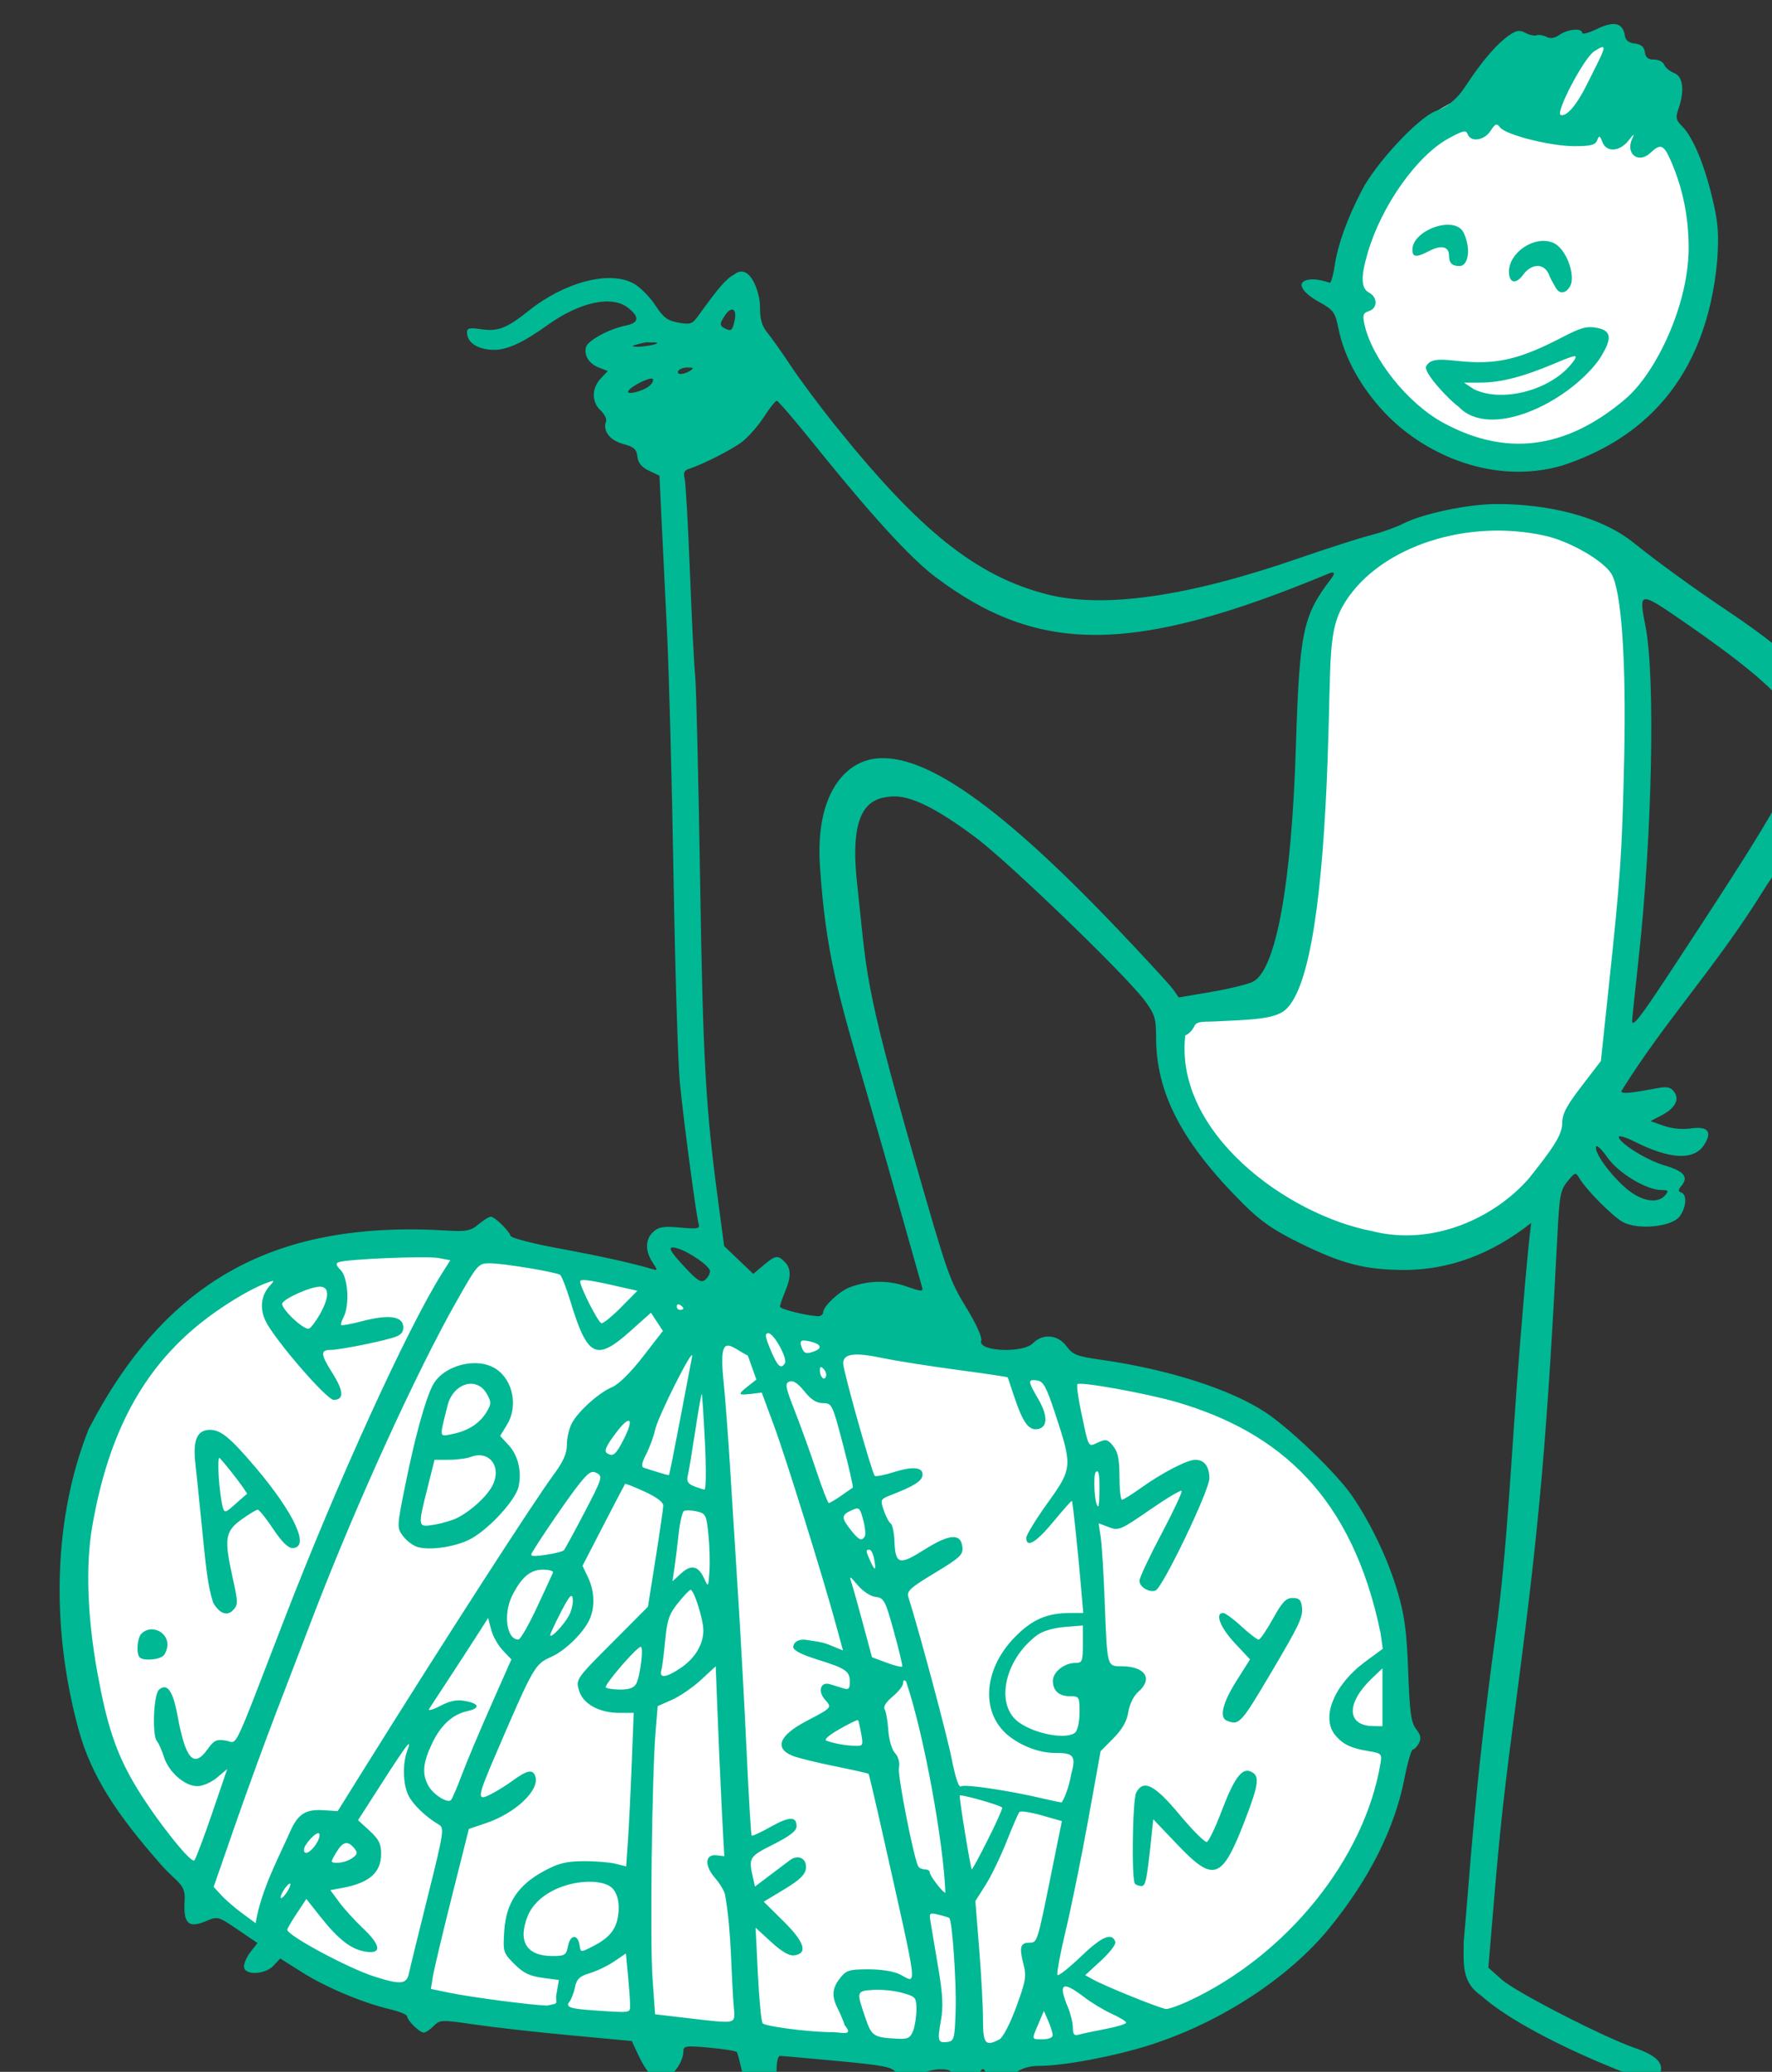 <?xml version="1.0" ?><svg height="257.529mm" viewBox="0 0 220.349 257.529" width="220.349mm" xmlns="http://www.w3.org/2000/svg">
    <rect x="0" y="0" width="220.349" height="257.529" fill="#333333" stroke="none"/>
    <path color="#000" d="m 21833.301,9620.885 -45.373,6.094 c 0,0 -5.761,8.582 -11.477,17.266 a 84.409,88.077 0 0 0 -66.719,86.119 84.409,88.077 0 0 0 84.411,88.078 84.409,88.077 0 0 0 84.41,-88.078 84.409,88.077 0 0 0 -26.389,-63.969 l 5.438,-18.346 z m -45.108,224.092 c -7.611,0.053 -16.066,0.956 -25.392,2.707 -49.74,9.34 -67.08,34.682 -71.446,87.248 0,0 -4.24,76.942 -9.113,109.291 -4.872,32.348 -16.895,30.867 -32.019,31.664 -15.125,0.798 -44.044,1.65 -16.707,52.394 27.338,50.743 85.683,68.342 123.398,59.629 37.716,-8.714 74.674,-72.727 77.395,-81.099 2.721,-8.372 11.452,-175.524 7.339,-214.592 -3.342,-31.743 -20.47,-47.47 -53.455,-47.242 z m -529.232,341.959 c -43.567,0.153 -118.78,32.659 -135.375,86.283 -18.633,60.208 -18.271,75.986 -6.637,131.801 11.634,55.815 56.231,88.473 90.465,110.636 34.234,22.162 153.165,43.197 286.779,51.01 133.615,7.812 119.654,-16.189 170.397,-36.646 50.743,-20.458 75.621,-107.603 64.523,-169.055 -11.097,-61.453 -69.267,-98.906 -110.881,-109.779 -41.615,-10.873 -149.097,-22.793 -191.964,-33.827 -42.868,-11.035 -106.23,-24.728 -152.856,-28.996 -4.228,-0.978 -9.101,-1.446 -14.451,-1.427 z" fill="#FFFFFF" overflow="visible" paint-order="fill markers stroke" transform="translate(87.545,-117.502) matrix(0.265,0,0,0.265,-4794.578,-1781.28) translate(-3313.529,-2437.82)"/>
    <path d="m 18108.193,8127.75 c -0.5,-0.55 -6.358,-1.488 -13.016,-2.086 -11.096,-0.996 -12.105,-0.848 -12.111,1.78 0,5.239 -5.916,13.02 -9.882,13.02 -4.355,0 -7.47,-3.187 -11.427,-11.689 l -2.897,-6.222 -28.848,-2.683 c -15.864,-1.476 -36.094,-3.752 -44.952,-5.058 -15.614,-2.302 -16.202,-2.28 -19.187,0.704 -1.693,1.693 -3.781,3.079 -4.641,3.079 -1.944,0 -7.811,-5.749 -7.811,-7.654 0,-0.773 -3.689,-2.275 -8.2,-3.336 -12.712,-2.992 -29.902,-10.231 -41.129,-17.321 l -10.208,-6.448 -3.095,3.321 c -4.111,4.412 -13.907,4.699 -13.907,0.408 0,-1.602 1.426,-4.726 3.17,-6.941 l 3.166,-4.027 -9.29,-6.309 c -9.25,-6.282 -9.315,-6.299 -15.02,-3.915 -8.165,3.412 -10.552,1.064 -9.877,-9.721 0.5,-7.995 -3.332,-8.013 -11.248,-17.009 -20.54,-23.342 -32.596,-41.402 -38.533,-63.209 -13.568,-49.825 -11.316,-100.665 4.806,-141.037 36.353,-70.09 86.894,-94.84 156.281,-93.484 16,0.342 21.101,2.157 25.861,-1.85 2.725,-2.292 5.634,-4.167 6.467,-4.167 1.796,0 8.453,6.43 9.34,9.023 0.342,0.999 10.463,3.626 22.491,5.838 19.384,3.566 34.251,6.848 43.659,9.638 2.935,0.87 2.949,0.753 0.391,-3.151 -3.528,-5.385 -3.358,-10.855 0.442,-14.296 2.528,-2.288 4.84,-2.646 12.555,-1.947 8.31,0.753 9.364,0.542 8.68,-1.733 -1.126,-3.747 -6.847,-46.649 -8.783,-65.854 -0.909,-9.021 -2.257,-52.602 -2.997,-96.847 -0.737,-44.245 -2.127,-96.261 -3.088,-115.591 -0.959,-19.33 -2.143,-43.581 -2.629,-53.891 l -0.886,-18.744 -4.928,-2.343 c -3.462,-1.647 -5.073,-3.61 -5.419,-6.606 -0.403,-3.499 -1.606,-4.563 -6.72,-5.94 -6.24,-1.681 -9.667,-6.211 -8.003,-10.582 0.427,-1.122 -0.721,-3.434 -2.549,-5.137 -4.26,-3.969 -4.248,-10.383 0.02,-14.934 l 3.352,-3.567 -4.006,-1.523 c -4.743,-1.803 -7.265,-5.717 -6.231,-9.67 0.818,-3.128 10.904,-8.574 18.801,-10.154 6.114,-1.223 6.42,-3.99 0.923,-8.314 -7.587,-5.969 -22.709,-2.699 -37.861,8.187 -11.087,7.965 -18.612,11.552 -24.948,11.552 -6.814,0 -12.76,-2.844 -12.738,-8.273 0,-1.947 1.284,-2.206 6.823,-1.375 7.641,1.146 11.929,-0.535 22.074,-8.649 16.912,-13.527 37.881,-19.009 49.204,-12.862 3.007,1.632 7.577,6.186 10.154,10.121 3.863,5.898 5.778,7.35 10.908,8.274 5.632,1.014 6.523,0.707 9.373,-3.237 9.823,-13.594 13.061,-17.305 16.966,-19.444 7.338,-5.585 11.927,8.689 11.957,14.78 0,6.448 0.834,9.404 3.612,12.8 1.988,2.429 6.862,9.336 10.834,15.35 3.972,6.014 13.128,18.315 20.346,27.336 39.947,49.914 66.494,71.181 99.59,79.777 26.503,6.883 65.91,1.32 117.888,-16.644 13.745,-4.751 29.135,-9.69 34.2,-10.976 5.065,-1.286 11.904,-3.714 15.2,-5.395 9.361,-4.776 30.613,-9.25 43.998,-9.262 23.519,-0.023 48.58,5.501 64.42,18.256 11.324,9.119 27.866,21.101 44.838,32.48 33.296,22.321 49.26,39.076 49.26,58.881 0,17.32 -6.964,32.458 -31.976,69.506 -23.707,38.492 -46.642,61.958 -68.072,96.353 0.778,1.258 3.651,1 17.478,-1.567 4.085,-0.759 5.804,-0.342 7.358,1.783 2.688,3.676 0.452,7.772 -6.087,11.154 l -5.02,2.596 6.236,2.194 c 3.871,1.361 8.765,1.827 12.89,1.228 7.893,-1.147 10.035,1.644 5.998,7.807 -4.776,7.289 -15.94,6.752 -32.498,-1.566 -4.118,-2.068 -7.486,-3.09 -7.486,-2.272 0,2.802 13.073,10.96 21.48,13.404 9.043,2.628 11.358,5.375 7.982,9.465 -1.661,2.013 -1.699,2.721 -0.173,3.234 2.892,0.973 2.367,7.348 -0.939,11.432 -3.781,4.669 -19.195,6.168 -26.195,2.548 -4.684,-2.422 -17.265,-15.01 -20.618,-20.63 -1.796,-3.011 -1.968,-2.969 -5.562,1.366 -3.336,4.022 -3.816,6.538 -4.764,24.993 -4.862,94.589 -8.472,135.791 -18.696,213.432 -6.661,50.587 -8.032,62.901 -11.226,100.752 l -2.503,29.679 6.364,5.651 c 6.577,5.84 47.766,26.985 62.326,31.996 9.791,3.37 13.526,6.906 12.085,11.445 -1.642,5.174 -8.353,4.026 -29.49,-5.047 -24.705,-10.605 -44.631,-21.865 -54.448,-30.767 -9.467,-6.329 -8.44,-14.848 -8.389,-25.535 3.014,-33.092 4.888,-70.332 14.998,-144.255 5.698,-41.667 7.202,-84.123 11.426,-136.203 1.61,-18.873 2.988,-37.766 5.216,-56.576 -19.141,15.047 -38.63,21.811 -58.759,22.044 -18.981,0 -29.56,-2.676 -49.695,-12.57 -12.548,-6.166 -18.312,-10.15 -26.555,-18.35 -28.721,-28.577 -40.986,-51.963 -40.986,-78.151 0,-8.924 -0.576,-10.789 -5.318,-17.245 -8.54,-11.624 -63.613,-64.713 -78.965,-76.239 -18.877,-14.173 -31.112,-20.17 -39.843,-19.532 -10.269,0.751 -20.052,5.483 -16.183,40.682 4.648,42.3 2.633,44.818 26.826,129.077 15.841,55.166 16.464,56.946 24.67,70.421 4.431,7.277 7.3,13.639 6.771,15.018 -1.941,5.06 19.341,6.16 24.246,1.254 4.691,-4.69 11.71,-4.063 15.755,1.409 2.953,3.995 4.858,4.746 16.057,6.329 31.554,4.46 60.817,13.803 77.278,24.672 11.906,7.862 33.665,28.87 40.851,39.444 8.919,13.121 16.75,29.671 21.221,44.849 3.254,11.037 4.218,18.321 4.921,37.158 0.725,19.47 1.358,24.053 3.74,27.112 2.169,2.785 2.482,4.402 1.285,6.639 -0.87,1.626 -2.15,2.957 -2.845,2.957 -0.696,0 -2.464,6.112 -3.932,13.581 -4.593,23.375 -16.209,46.647 -34.737,69.594 -19.2,23.779 -51.476,44.871 -84.922,55.498 -16.539,5.255 -40.344,9.72 -51.823,9.72 -7.789,0 -13.783,3.69 -13.783,8.486 0,3.071 -5.887,4.692 -8.666,2.386 -1.247,-1.036 -2.268,-3.554 -2.268,-5.596 0,-2.043 -0.703,-3.714 -1.562,-3.714 -0.86,0 -1.562,1.265 -1.562,2.812 0,7.464 -8.76,8.903 -11.412,1.874 -1.513,-4.005 -2.572,-4.679 -7.284,-4.636 -3.033,0.024 -6.881,1.082 -8.547,2.343 -4.236,3.203 -9.472,2.858 -12.008,-0.792 -1.853,-2.667 -5.594,-3.409 -27.548,-5.467 -13.974,-1.31 -26.1,-2.382 -26.947,-2.382 -0.846,0 -1.539,2.779 -1.539,6.175 0,8.519 -2.815,14.132 -7.088,14.132 -8.374,-0.04 -8.655,-14.392 -11.528,-22.087 z m 102.633,-19.594 c 0.409,-13.098 -1.595,-42.119 -2.99,-43.299 -0.32,-0.271 -2.6,-0.978 -5.066,-1.571 -4.231,-1.017 -4.443,-0.831 -3.748,3.295 0.406,2.405 2.013,11.937 3.571,21.181 2.219,13.16 2.496,18.67 1.28,25.388 -1.714,9.452 -1.367,10.478 3.316,9.808 2.907,-0.416 3.23,-1.724 3.637,-14.801 z m 20.584,13.594 c 1.633,-0.874 5.016,-7.417 7.874,-15.23 4.544,-12.417 4.848,-14.329 3.259,-20.447 -1.961,-7.553 -1.316,-9.652 2.968,-9.652 3.6,0 3.642,-0.133 9.994,-31.502 l 5.166,-25.513 -9.475,-2.707 c -5.212,-1.488 -9.917,-2.191 -10.458,-1.562 -0.541,0.63 -3.265,6.908 -6.052,13.952 -2.789,7.044 -7.216,16.182 -9.837,20.306 l -4.77,7.499 1.804,22.65 c 0.992,12.457 1.797,27.394 1.788,33.193 -0.02,11.159 1.162,12.532 7.739,9.011 z m -40.519,-4.037 c 0.839,-2.204 1.524,-6.681 1.524,-9.95 0,-5.666 -0.313,-6.031 -6.685,-7.815 -3.677,-1.03 -9.827,-1.648 -13.668,-1.375 -7.861,0.56 -7.877,0.62 -3.523,13.303 2.943,8.569 3.749,9.063 15.713,9.61 4.161,0.189 5.401,-0.514 6.639,-3.773 z m 65.497,2.054 c -0.05,-1.074 -0.991,-4.061 -2.113,-6.639 l -2.044,-4.686 -2.573,6.048 c -3.259,7.664 -3.386,7.229 2.115,7.229 2.744,0 4.656,-0.808 4.615,-1.953 z m 24.672,-2.848 c 5.37,-1.02 9.763,-2.359 9.763,-2.976 0,-0.617 -2.98,-2.458 -6.623,-4.092 -3.643,-1.634 -9.625,-5.255 -13.292,-8.047 -10.072,-7.67 -12.095,-6.352 -7.421,4.836 1.289,3.084 2.344,7.435 2.344,9.668 0,3.13 0.627,3.878 2.734,3.263 1.503,-0.438 7.126,-1.632 12.495,-2.652 z m -122.323,-1.838 c -0.595,-1.933 -2.048,-5.413 -3.229,-7.732 -2.968,-5.837 -2.687,-9.509 1.092,-14.316 2.903,-3.689 4.286,-4.116 13.357,-4.116 6.148,0 11.982,0.964 14.87,2.458 8.016,4.145 8.625,9.304 -7.285,-61.766 -3.937,-17.585 -7.344,-32.16 -7.575,-32.389 -0.229,-0.23 -7.397,-1.838 -15.93,-3.575 -8.531,-1.737 -17.396,-3.92 -19.696,-4.852 -8.787,-3.559 -6.369,-9.614 6.527,-16.354 11.948,-6.245 11.988,-6.291 8.729,-9.894 -3.613,-3.993 -2.185,-8.72 2.224,-7.36 1.708,0.527 4.511,1.392 6.228,1.921 2.547,0.785 3.125,0.243 3.125,-2.933 0,-5.124 -1.769,-6.349 -15.229,-10.551 -7.419,-2.315 -11.327,-4.339 -11.327,-5.865 0,-1.827 1.933,-4.084 6.525,-3.308 3.223,0.545 7,0.905 10.003,2.126 l 6.81,2.77 -3.143,-11.517 c -6.314,-23.131 -23.625,-78.744 -29.219,-93.871 l -5.744,-15.533 -5.112,0.597 c -6.126,0.715 -6.284,0.253 -1.264,-3.696 l 3.847,-3.026 -4.013,-11.257 c -8.192,-4.003 -13.709,-11.897 -11.531,10.611 0.808,7.732 2.211,26.008 3.12,40.613 0.909,14.605 2.672,42.722 3.918,62.482 1.246,19.76 3.041,52.788 3.992,73.396 0.949,20.608 1.985,37.729 2.304,38.047 0.318,0.318 4.311,-1.52 8.871,-4.084 8.845,-4.972 12.2,-5.041 12.2,-0.248 0,2.116 -3.153,4.562 -10.936,8.48 -11.315,5.698 -11.623,6.192 -9.578,15.351 l 0.988,4.417 6.867,-5.197 c 3.779,-2.859 8.069,-6.094 9.535,-7.189 3.921,-2.929 8.076,-0.748 7.503,3.939 -0.35,2.879 -2.989,5.409 -10.13,9.718 l -9.657,5.825 9.321,9.217 c 9.862,9.753 11.51,15.028 4.987,15.956 -2.31,0.329 -5.856,-1.726 -10.786,-6.248 l -7.342,-6.738 1.079,21.849 c 0.596,12.017 1.605,22.371 2.243,23.009 1.421,1.422 19.93,3.879 31.24,4.148 4.636,-0.442 12.115,2.602 7.221,-3.317 z m -56.157,-61.31 c -0.375,-1.718 -2.487,-5.201 -4.694,-7.74 -5.018,-5.773 -4.685,-11.181 0.651,-10.591 l 3.741,0.412 c -1.791,-30.465 -3.046,-63.29 -4.043,-89.057 l -6.917,6.375 c -3.803,3.506 -9.929,7.708 -13.611,9.337 l -6.697,2.962 -0.948,11.348 c -1.737,20.767 -2.738,98.574 -1.494,116.005 l 1.226,17.182 14.84,1.75 c 22.968,2.71 22.313,2.669 22.313,-2.666 -1.724,-18.356 -1.054,-37.17 -4.367,-55.317 z m -44.513,51.938 c 0,-1.933 -0.45,-8.175 -0.989,-13.87 l -0.978,-10.355 -5.483,3.721 c -3.017,2.047 -8.161,4.523 -11.433,5.503 -4.807,1.441 -6.147,2.712 -6.984,6.634 -0.571,2.668 -1.737,5.722 -2.594,6.786 -1.972,2.448 0.182,3.265 10.509,3.986 18.577,1.298 17.965,1.38 17.952,-2.406 z m 262.186,-1.961 c 45.85,-21.345 82.279,-66.4 89.879,-111.16 0.812,-4.786 0.622,-4.986 -5.734,-6.039 -8.13,-1.346 -12.038,-3.247 -15.521,-7.547 -6.749,-8.33 -0.383,-23.711 14.259,-34.46 l 8.101,-5.947 -0.993,-7.237 c -13.217,-64.251 -47.332,-94.434 -96.008,-108.582 -14.776,-4.196 -44.965,-9.615 -46.271,-8.308 -0.464,0.462 0.327,6.345 1.756,13.072 3.693,17.399 3.146,16.422 7.955,14.231 3.673,-1.673 4.474,-1.476 7.082,1.744 2.244,2.771 2.94,6.183 2.94,14.393 0,5.919 0.53,10.761 1.178,10.761 0.647,0 4.688,-2.519 8.98,-5.598 9.755,-6.995 21.642,-13.147 25.406,-13.147 4.245,0 6.613,3.124 6.613,8.73 0,5.685 -21.968,51.412 -25.264,52.59 -3.02,1.078 -7.538,-1.67 -7.538,-4.582 0,-1.381 4.634,-11.248 10.3,-21.927 5.664,-10.679 9.927,-19.79 9.471,-20.245 -0.457,-0.456 -7.233,3.603 -15.062,9.018 -13.494,9.336 -14.482,9.753 -19.041,8.032 l -4.809,-1.815 0.97,6.577 c 0.534,3.618 1.37,17.121 1.858,30.008 1.174,30.976 1.041,30.46 7.853,30.46 11.145,0 14.995,5.841 7.911,12.001 -2.169,1.885 -4.082,5.76 -4.674,9.462 -0.697,4.363 -2.828,8.11 -7.003,12.319 l -6.002,6.049 -5.785,32.022 c -3.182,17.612 -7.941,41.027 -10.577,52.033 -2.637,11.006 -4.371,20.434 -3.853,20.951 0.517,0.516 5.505,-3.445 11.086,-8.804 9.716,-9.329 14.51,-11.342 16.044,-6.737 0.365,1.095 -2.673,5.054 -6.751,8.798 l -7.413,6.807 3.756,2.057 c 6.166,3.377 31.689,13.66 34.216,13.785 1.288,0.065 6.096,-1.631 10.685,-3.767 z m -25.265,-54.923 c -1.694,-1.694 -1.185,-39.507 0.576,-42.798 3.404,-6.362 8.565,-3.737 20.32,10.337 6.137,7.347 11.903,13.111 12.813,12.807 0.91,-0.304 4.041,-6.842 6.958,-14.531 5.715,-15.061 9.351,-20.134 13.336,-18.605 4.683,1.796 4.295,5.558 -2.339,22.789 -10.886,28.269 -14.611,29.61 -31.89,11.48 l -11.208,-11.759 -0.954,9.021 c -2.065,19.533 -2.634,22.299 -4.583,22.299 -1.092,0 -2.455,-0.468 -3.029,-1.041 z m 43.086,-76.533 c -3.637,-1.468 -1.977,-8.375 4.467,-18.576 l 6.417,-10.162 -7.199,-7.697 c -6.768,-7.237 -9.404,-14.078 -5.421,-14.078 0.978,0 4.829,2.812 8.557,6.248 3.728,3.437 7.371,6.248 8.097,6.248 0.724,0 3.745,-4.393 6.71,-9.763 4.36,-7.897 6.13,-9.762 9.259,-9.762 3.037,0 3.973,0.903 4.354,4.192 0.554,4.799 -0.98,8.042 -15.005,31.735 -13.624,23.014 -14.487,23.935 -20.236,21.615 z m -314.748,129.334 1.313,-7.705 -7.733,-1.026 c -5.963,-0.791 -8.969,-2.263 -13.138,-6.431 -5.241,-5.242 -5.385,-5.71 -4.762,-15.502 0.832,-13.05 6.408,-21.504 18.515,-28.067 6.916,-3.748 10.469,-4.639 18.692,-4.686 5.584,-0.032 12.371,0.51 15.083,1.206 l 4.928,1.263 0.877,-12.978 c 0.482,-7.138 1.275,-23.346 1.762,-36.019 l 0.885,-23.04 h -6.691 c -9.593,0 -17.22,-4.274 -19.019,-10.649 -1.441,-5.108 -1.214,-5.433 15.471,-22.17 l 16.933,-16.986 3.544,-22.348 c 1.948,-12.291 3.582,-23.527 3.629,-24.967 0.06,-1.702 -3.003,-4.034 -8.741,-6.661 -4.856,-2.223 -8.98,-3.856 -9.164,-3.629 -0.186,0.227 -4.756,8.963 -10.158,19.414 l -9.821,19.001 2.583,5.447 c 2.893,6.097 3.31,13.019 1.128,18.758 -2.456,6.459 -11.459,15.476 -18.612,18.64 -7.442,3.292 -8.111,4.47 -25.413,44.646 -9.283,21.557 -9.493,23.161 -2.551,19.586 2.792,-1.438 7.187,-4.164 9.763,-6.057 7.142,-5.246 9.842,-5.784 10.984,-2.186 2.046,6.448 -9.333,17.188 -23.179,21.875 l -8.031,2.719 -7.987,31.753 c -4.393,17.464 -8.402,34.349 -8.909,37.523 l -0.922,5.77 8.455,1.756 c 10.115,2.1 38.319,5.809 45.991,6.049 5.666,-1.145 4.247,-0.493 4.295,-4.296 z m -69.059,-10.756 c 0.497,-2.362 4.492,-18.666 8.879,-36.231 7.505,-30.056 7.809,-32.032 5.165,-33.584 -5.921,-3.473 -11.967,-9.224 -14.163,-13.472 -2.685,-5.192 -2.977,-15.047 -0.628,-21.268 2.443,-6.469 -0.08,-3.225 -12.225,15.688 l -10.887,16.962 5.416,4.963 c 4.328,3.968 5.414,6.134 5.414,10.807 0,8.755 -5.476,13.615 -17.985,15.961 l -5.85,1.097 4.199,5.675 c 2.31,3.122 7.251,8.551 10.981,12.065 8.61,8.114 9.104,12.359 1.29,11.091 -6.784,-1.101 -12.639,-5.64 -21.163,-16.407 l -6.569,-8.298 -4.47,6.736 c -2.457,3.705 -4.472,7.163 -4.476,7.686 -0.02,2.667 28.183,17.862 40.607,21.878 12.485,4.037 15.381,3.799 16.465,-1.35 z m 74.707,-13.021 c 1.083,-5.417 4.6,-5.519 5.39,-0.157 0.495,3.368 0.499,3.369 6.249,0.434 7.282,-3.717 10.559,-7.491 11.655,-13.421 1.349,-7.297 -0.442,-13.346 -4.496,-15.193 -8.666,-4.337 -31.094,-0.364 -37.548,13.899 -5.098,12.203 -0.959,19.258 11.299,19.258 5.997,0 6.559,-0.363 7.452,-4.82 z m -130.569,-53.232 c 3.744,-8.587 7.332,-10.895 16.046,-10.32 l 6.41,0.424 14.141,-22.65 c 35.83,-57.385 77.777,-122.429 87.048,-134.978 4.653,-6.297 6.351,-10.097 6.351,-14.208 0,-3.086 1.008,-7.562 2.242,-9.947 2.916,-5.639 12.86,-14.576 19.091,-17.157 2.945,-1.22 8.671,-6.887 14.313,-14.165 l 9.404,-12.132 -2.8,-4.27 -2.8,-4.269 -9.769,8.716 c -15.995,14.271 -20.052,12.202 -28.114,-14.345 -1.89,-6.219 -4.05,-11.688 -4.802,-12.152 -2.205,-1.363 -26.723,-5.395 -32.824,-5.397 -5.499,0 -5.773,0.307 -15.584,17.57 -18.793,33.065 -47.39,95.742 -67.08,147.018 -4.991,12.999 -13.253,34.531 -18.356,47.847 -5.105,13.316 -13.644,36.777 -18.977,52.135 l -9.695,27.923 3.601,3.92 c 1.981,2.156 6.409,5.981 9.84,8.499 l 6.237,4.58 c 2.642,-15.681 10.719,-30.57 16.077,-42.643 z m 59.844,-133.806 c -2.071,-0.62 -5.101,-2.918 -6.734,-5.106 -2.935,-3.93 -2.922,-4.224 1.1,-24.174 4.456,-22.107 9.279,-39.643 12.771,-46.429 4.881,-9.486 20.767,-13.665 29.698,-7.812 8.098,5.305 10.512,17.639 5.153,26.311 l -3.171,5.13 3.916,4.226 c 4.526,4.883 6.33,12.352 4.737,19.605 -1.33,6.064 -13.007,18.986 -21.784,24.11 -6.734,3.932 -19.51,5.991 -25.686,4.141 z m 18.807,-13.677 c 6.517,-3.333 13.759,-9.994 16.381,-15.066 4.553,-8.804 -1.376,-16.772 -10.048,-13.505 -1.989,0.749 -6.647,1.363 -10.351,1.363 h -6.736 l -3.316,13.221 c -4.659,18.576 -4.669,18.52 3.324,17.192 3.651,-0.607 8.486,-2.049 10.746,-3.205 z m 13.59,-49.499 c 2.342,-3.914 2.362,-4.734 0.202,-8.591 -4.716,-8.431 -15.805,-5.131 -18.464,5.495 -3.832,15.313 -3.938,14.485 1.712,13.447 6.84,-1.325 12.793,-4.298 16.55,-10.35 z m -91.995,221.451 c 0,-0.859 -1.032,-0.198 -2.293,1.47 -1.261,1.668 -2.293,3.735 -2.293,4.594 0,0.859 1.032,0.198 2.293,-1.47 1.261,-1.667 2.293,-3.735 2.293,-4.594 z m 288.896,-95.207 c -0.847,-0.91 -1.376,-0.608 -1.366,0.781 0,1.246 -2.208,4.091 -4.924,6.324 -3.062,2.516 -4.491,4.784 -3.761,5.965 0.647,1.049 1.424,5.454 1.723,9.791 0.311,4.502 1.666,9.124 3.158,10.772 1.627,1.797 2.319,4.423 1.835,6.957 -0.692,3.619 7.066,42.922 9.132,46.264 0.45,0.727 1.83,1.322 3.068,1.322 1.237,0 2.251,0.608 2.251,1.351 0,1.618 6.104,9.583 7.344,9.583 -0.851,-23.423 -10.051,-74.505 -18.46,-99.111 z m 38.533,73.956 c 3.929,-7.822 6.888,-14.475 6.579,-14.785 -1.288,-1.288 -19.938,-6.511 -19.948,-5.586 -0.02,2.743 5.204,34.592 5.678,34.592 0.302,0 3.763,-6.4 7.691,-14.221 z m -364.171,-12.06 7.111,-20.814 -4.78,4.022 c -2.685,2.26 -6.727,4.022 -9.226,4.022 -5.932,0 -13.41,-6.531 -15.705,-13.719 -1.02,-3.193 -2.474,-6.474 -3.228,-7.29 -2.427,-2.621 -1.649,-22.118 0.968,-24.29 3.828,-3.177 6.497,0.585 8.625,12.158 3.792,20.62 7.643,24.921 14.145,15.79 2.963,-4.16 4.182,-4.736 8.527,-4.031 5.803,0.942 2.315,8.179 27.702,-57.502 24.734,-63.989 57.655,-136.135 73.773,-161.667 l 3.862,-6.12 -5.598,-1.05 c -5.615,-1.053 -43.016,0.507 -46.78,1.951 -1.479,0.568 -1.217,1.559 0.997,3.773 3.413,3.413 4.201,16.591 1.315,21.985 -0.929,1.735 -1.426,3.418 -1.105,3.739 0.321,0.32 4.663,-0.481 9.648,-1.784 12.213,-3.189 18.767,-2.484 19.416,2.089 0.348,2.453 -0.585,3.958 -3.125,5.033 -4.228,1.792 -26.279,6.307 -30.797,6.307 -5.016,0 -4.901,1.951 0.64,10.736 5.431,8.614 5.64,12.695 0.653,12.695 -3.313,0 -27.913,-28.506 -31.96,-37.031 -2.828,-5.962 -2.086,-11.963 2.048,-16.55 2.413,-2.676 2.309,-2.728 -2.074,-1.062 -7.876,2.994 -20.881,10.967 -30.565,18.739 -27.209,21.837 -43.203,51.877 -50.721,95.262 -3.163,18.249 -2.294,42.756 2.437,68.73 4.45,24.437 8.625,37.049 17.088,51.63 8.69,14.973 26.711,38.021 28.385,36.304 0.667,-0.683 4.412,-10.608 8.324,-22.056 z m -33.971,-73.168 c -1.725,-1.726 -1.172,-9.138 0.833,-11.143 4.383,-4.382 12.184,-1.081 12.184,5.155 0,1.804 -0.843,4.124 -1.874,5.155 -2.004,2.005 -9.417,2.559 -11.143,0.833 z m 34.436,-25.749 c -2.599,-8.453 -3.221,-15.025 -5.821,-41.158 -0.855,-8.591 -1.99,-19.547 -2.52,-24.346 -1.19,-10.759 0.917,-15.489 6.894,-15.478 5.044,0.022 9.406,3.578 20.988,17.175 18.62,21.861 26.192,38.27 17.66,38.27 -2.021,0 -5.128,-3.092 -9.025,-8.982 -3.268,-4.94 -6.522,-8.982 -7.229,-8.982 -0.706,0 -4.201,2.113 -7.767,4.696 -7.469,5.412 -8.017,8.916 -4.138,26.545 2.836,12.9 2.833,13.344 -0.113,16.29 -4.756,4.053 -8.929,-4.029 -8.929,-4.029 z m 15.892,-50.882 c 0.543,-0.308 -8.768,-12.59 -12.759,-16.832 -1.462,-1.554 -0.275,17.187 1.469,23.187 0.76,2.613 1.294,2.468 5.754,-1.562 2.704,-2.443 5.196,-4.6 5.536,-4.793 z m 49.415,170.782 c 2.526,-1.847 2.661,-2.551 0.889,-4.686 -3.059,-3.686 -5.371,-3.093 -8.482,2.174 -2.758,4.666 -2.754,4.686 0.925,4.686 2.033,0 5.034,-0.978 6.668,-2.174 z m -17.04,-6.466 c 1.425,-2.175 2.084,-4.459 1.465,-5.077 -1.174,-1.169 -7.107,5.211 -7.107,7.641 0,2.729 3.097,1.321 5.642,-2.565 z m 68.371,-32.361 c 2.171,-5.798 8.31,-20.402 13.643,-32.453 l 9.697,-21.912 -4.035,-4.255 c -2.22,-2.34 -4.675,-6.715 -5.455,-9.722 l -1.42,-5.467 -6,9.372 c -3.298,5.155 -9.249,14.303 -13.222,20.329 -3.974,6.027 -7.771,11.841 -8.439,12.921 -0.666,1.08 1.661,0.467 5.171,-1.364 4.698,-2.449 7.822,-3.058 11.83,-2.306 6.656,1.249 7.032,3.407 0.83,4.769 -6.991,1.536 -12.563,6.725 -16.655,15.513 -4.161,8.936 -4.565,14.028 -1.545,19.477 2.301,4.149 8.95,8.356 10.595,6.703 0.581,-0.585 2.835,-5.808 5.005,-11.605 z m 286.111,-0.783 c 2.518,-9.056 0.412,-9.698 -8.041,-9.74 -6.623,-0.033 -14.466,-2.839 -20.541,-7.349 -14.066,-10.442 -13.211,-31.273 1.922,-46.805 8.235,-8.455 15.105,-11.45 26.291,-11.467 l 5.951,-0.022 -0.974,-11.325 c -1.584,-18.4 -3.952,-40.795 -4.357,-41.2 -0.206,-0.206 -4.098,4.146 -8.646,9.673 -8.026,9.753 -12.766,12.587 -12.766,7.63 0,-1.331 4.505,-8.693 10.009,-16.36 11.689,-16.277 11.755,-17.078 3.482,-42.141 -4.096,-12.402 -5.478,-14.921 -8.414,-15.339 -4.46,-0.633 -4.409,0.261 0.491,8.622 4.701,8.022 4.55,13.528 -0.393,14.232 -4.112,0.585 -6.858,-3.289 -10.866,-15.326 -1.573,-4.725 -2.921,-8.761 -2.999,-8.97 -0.08,-0.208 -10.833,-1.805 -23.904,-3.549 -13.072,-1.744 -28.833,-4.239 -35.027,-5.545 -13.067,-2.755 -18.292,-2.026 -18.292,2.549 0,3.466 13.466,51.371 14.822,52.726 0.46,0.46 4.612,-0.353 9.224,-1.807 9.008,-2.839 13.888,-2.155 13.118,1.838 -0.498,2.587 -4.241,4.908 -14.078,8.727 -5.71,2.217 -5.78,2.346 -4.039,7.432 0.975,2.847 2.434,5.615 3.244,6.152 0.808,0.536 1.601,4.22 1.759,8.185 0.441,11.099 2.172,11.61 14.003,4.139 11.788,-7.446 17.127,-7.849 17.879,-1.352 0.427,3.69 -0.973,5.014 -12.948,12.247 -11.735,7.089 -13.29,8.534 -12.347,11.483 4.874,15.236 17.937,63.981 20.243,75.544 1.898,9.507 3.422,13.931 4.502,13.066 1.479,-1.185 23.29,2.1 39.122,5.894 3.436,0.823 7.054,1.568 8.041,1.654 2.338,-3.658 3.916,-10.076 4.529,-13.502 z m -98.619,-18.746 c -0.581,-3.222 -1.252,-6.085 -1.487,-6.363 -0.236,-0.278 -4.152,1.622 -8.705,4.221 -5.23,2.987 -7.439,5.008 -6.003,5.491 4.011,1.347 8.409,2.142 12.888,2.327 4.213,0.174 4.329,-0.023 3.307,-5.676 z m 100.576,-0.703 c 1.031,-1.031 1.874,-5.248 1.874,-9.372 0,-7.17 -0.19,-7.497 -4.372,-7.497 -5.283,0 -8.124,-2.537 -8.124,-7.253 0,-4.079 5.381,-8.367 10.502,-8.367 3.279,0 3.557,-0.684 3.557,-8.784 v -8.785 l -8.656,0.718 c -5.248,0.435 -10.286,1.935 -12.796,3.809 -15.452,11.536 -19.897,32.849 -8.539,40.937 7.971,5.676 22.891,8.258 26.554,4.596 z m 144.021,-29.951 -4.826,4.588 c -12.334,11.726 -12.084,22.364 0.53,22.504 l 4.296,0.05 v -27.14 z m -350.169,7.223 c 1.993,-3.891 3.636,-17.927 2.025,-17.308 -2.686,1.031 -17.263,18.071 -16.29,19.043 0.549,0.55 3.668,0.999 6.931,0.999 4.076,0 6.372,-0.856 7.334,-2.733 z m 20.979,-7.465 c 6.621,-4.499 10.533,-11.021 10.533,-17.563 0,-5.075 -4.441,-19.143 -6.004,-19.02 -0.563,0.04 -3.237,2.844 -5.941,6.222 -4.118,5.146 -5.087,7.981 -5.969,17.492 -0.579,6.243 -1.403,12.581 -1.828,14.084 -1.102,3.888 2.373,3.429 9.209,-1.216 z m 99.903,-17.138 c -4.013,-14.519 -4.612,-15.655 -8.518,-16.109 -2.385,-0.277 -6.009,-2.638 -8.389,-5.467 -3.852,-4.576 -4.087,-4.662 -2.921,-1.073 0.698,2.148 3.139,10.86 5.424,19.36 l 4.153,15.455 6.911,2.588 c 3.801,1.424 7.08,2.201 7.282,1.728 0.206,-0.473 -1.569,-7.89 -3.942,-16.481 z m -167.473,-11.191 c 3.868,-8.276 7.264,-15.645 7.551,-16.377 0.287,-0.731 -1.875,-1.33 -4.805,-1.33 -5.812,0 -9.971,3.503 -14.278,12.028 -4.402,8.712 -2.728,20.835 2.864,20.75 0.902,-0.023 4.802,-6.796 8.668,-15.071 z m 15.096,3.669 c 1.251,-2.423 2.034,-5.939 1.736,-7.814 -0.422,-2.661 -1.641,-1.278 -5.561,6.309 -2.763,5.345 -5.023,10.198 -5.023,10.786 0,2.015 6.569,-4.877 8.848,-9.281 z m 65.356,-38.069 c -0.952,-9.074 -1.291,-9.725 -5.549,-10.66 -2.493,-0.548 -5.162,-0.608 -5.928,-0.135 -0.767,0.474 -1.876,5.271 -2.465,10.66 -0.588,5.389 -1.482,12.609 -1.985,16.046 l -0.916,6.248 4.043,-3.712 c 4.754,-4.364 8.122,-3.602 10.855,2.455 1.893,4.194 1.952,4.111 2.45,-3.471 0.281,-4.272 0.06,-12.116 -0.504,-17.431 z m 77.775,11.616 c -0.453,-2.362 -1.444,-4.296 -2.204,-4.296 -1.793,0 -1.743,0.618 0.435,5.4 2.241,4.917 2.853,4.535 1.769,-1.105 z m -145.579,-4.034 c 0.514,-0.574 4.881,-8.589 9.706,-17.811 8.223,-15.72 8.585,-16.867 5.81,-18.353 -2.485,-1.33 -3.824,-0.515 -8.306,5.053 -4.556,5.659 -18.016,25.25 -22.147,32.232 -1.051,1.779 0.08,1.964 6.363,1.043 4.203,-0.616 8.062,-1.59 8.574,-2.163 z m 141.191,-6.474 c 0.519,-0.839 0.189,-4.33 -0.734,-7.756 -1.588,-5.901 -1.882,-6.137 -5.538,-4.471 -4.756,2.167 -4.805,3.468 -0.344,9.124 3.809,4.829 5.158,5.462 6.616,3.103 z m 110.147,-22.998 c 0,-6.372 -0.48,-8.424 -1.686,-7.218 -1.524,1.524 -0.544,16.121 1.082,16.121 0.333,0 0.604,-4.007 0.604,-8.904 z m -121.299,3.942 c 2.71,-1.87 5.192,-3.599 5.517,-3.845 0.326,-0.245 -1.72,-9.259 -4.541,-20.031 -4.996,-19.072 -5.244,-19.586 -9.42,-19.586 -3.04,0 -5.59,-1.621 -8.752,-5.562 -3.027,-3.773 -5.277,-5.249 -6.993,-4.59 -2.228,0.854 -1.926,2.517 2.489,13.763 2.762,7.035 7.305,19.645 10.096,28.021 2.79,8.377 5.434,15.23 5.875,15.23 0.44,0 3.019,-1.53 5.729,-3.399 z m -63.847,-25.108 c -0.615,-12.243 -1.284,-22.452 -1.487,-22.688 -0.203,-0.235 -1.569,7.496 -3.037,17.182 -1.467,9.686 -3.048,19.187 -3.513,21.114 -0.64,2.654 0.06,3.86 2.839,4.977 2.024,0.811 4.273,1.519 4.997,1.573 0.724,0.056 0.815,-9.918 0.2,-22.16 z m -11.668,-10.561 c 2.704,-14.166 5.243,-27.514 5.642,-29.662 1.079,-5.812 -15.991,27.994 -17.354,34.365 -0.642,3.007 -2.51,8.117 -4.149,11.355 -2.27,4.483 -2.504,6.038 -0.982,6.515 1.1,0.344 4.109,1.289 6.686,2.099 2.578,0.809 4.812,1.384 4.964,1.278 0.152,-0.107 2.489,-11.784 5.193,-25.95 z m -26.444,9.165 c 5.188,-10.17 2.927,-11.838 -3.801,-2.804 -4.586,6.156 -5.541,8.4 -3.981,9.364 2.826,1.746 4.087,0.681 7.782,-6.56 z m 93.785,-33.028 c -1.277,-1.276 -1.738,-1.101 -1.738,0.657 0,3.105 2.1,5.206 2.876,2.877 0.329,-0.988 -0.183,-2.578 -1.138,-3.534 z m -18.173,-2.621 c 1.375,-2.226 -5.128,-14.112 -7.722,-14.112 -1.79,0 -1.589,1.53 1.021,7.81 3.198,7.696 4.868,9.267 6.701,6.302 z m 13.963,-5.688 c 3.677,-1.411 2.998,-3.267 -1.617,-4.426 -4.832,-1.213 -5.7,-0.654 -4.372,2.807 1.066,2.78 2.179,3.081 5.989,1.619 z m -232.252,-17.137 c 4.657,-8.178 4.667,-13.167 0.02,-13.122 -4.267,0.04 -15.973,5.188 -17.532,7.708 -1.242,2.011 9.88,12.713 12.457,11.983 0.859,-0.244 3.131,-3.2 5.05,-6.569 z m 141.585,-3.584 7.497,-7.61 -11.262,-2.543 c -11.459,-2.588 -15.563,-3.08 -15.563,-1.865 0,2.799 8.596,19.628 10.025,19.628 0.994,0 5.18,-3.425 9.303,-7.61 z m 94.701,2.436 c 0,-2.747 7.634,-9.892 12.496,-11.696 8.744,-3.244 17.856,-3.409 26.295,-0.476 7.479,2.599 8.256,2.636 7.585,0.358 -0.411,-1.396 -4.601,-16.245 -9.314,-32.998 -4.711,-16.753 -12.153,-42.761 -16.536,-57.795 -13.485,-46.248 -19.344,-65.865 -22.05,-106.642 -2.055,-30.946 9.593,-45.411 21.129,-49.297 22.601,-7.611 59.861,17.18 118.67,78.959 12.907,13.558 24.613,26.294 26.017,28.303 l 2.551,3.652 15.312,-2.608 c 8.421,-1.435 17.219,-3.595 19.551,-4.801 10.758,-5.562 18.087,-45.693 20.094,-110.018 1.688,-54.058 3.25,-61.575 16.361,-78.723 3.217,-4.208 0.257,-3.183 -0.907,-2.699 -92.113,38.268 -136.363,37.981 -184.66,1.571 -14.849,-11.194 -38.075,-38.861 -57.883,-63.466 -8.474,-10.524 -15.903,-19.135 -16.51,-19.135 -0.609,0 -3.326,3.425 -6.038,7.612 -2.713,4.187 -7.297,9.416 -10.187,11.62 -4.962,3.785 -18.656,10.739 -25.014,12.704 -2.134,0.659 -2.66,1.857 -1.987,4.532 0.502,1.999 1.624,21.85 2.493,44.113 0.871,22.263 1.979,44.072 2.465,48.466 0.484,4.394 1.516,47.272 2.294,95.284 1.394,86.234 2.577,107.053 8.652,152.389 l 2.652,19.793 6.831,6.511 6.833,6.511 4.806,-4.045 c 5.611,-4.721 6.63,-4.885 9.924,-1.591 3.076,3.076 3.106,7.019 0.11,14.188 -1.287,3.084 -2.343,6.149 -2.343,6.81 0,1.129 11.548,4.073 17.575,4.48 1.502,0.101 2.733,-0.738 2.733,-1.866 z m -65.606,-1.762 c 0,-0.379 -0.704,-1.123 -1.562,-1.654 -0.86,-0.531 -1.562,-0.221 -1.562,0.689 0,0.91 0.702,1.654 1.562,1.654 0.858,0 1.562,-0.31 1.562,-0.689 z m 12.497,-17.444 c 0,-2.313 -9.568,-9.046 -15.23,-10.719 -5.161,-1.524 -4.306,0.615 3.617,9.063 5.801,6.185 7.489,7.208 9.345,5.667 1.247,-1.035 2.268,-2.839 2.268,-4.011 z m 384.281,-43.583 c 10.318,-12.977 15.6,-20.038 15.6,-25.778 0,-4.415 1.912,-8.084 9.075,-17.427 l 9.075,-11.835 3.463,-32.611 c 5.807,-54.677 6.434,-63.845 7.464,-109.151 1.036,-45.609 -1.265,-78.995 -5.977,-86.72 -3.772,-6.185 -19.389,-15.209 -30.813,-17.808 -36.686,-8.344 -77.221,4.84 -93.815,30.514 -8.747,13.533 -6.762,25.176 -8.566,74.873 -2.283,62.838 -8.136,106.661 -19.792,116.896 -5.053,4.437 -16.389,4.674 -33.363,5.465 -4.396,0.205 -8.271,-0.296 -9.342,2.149 -0.852,1.941 -2.784,3.921 -4.297,4.401 -5.066,45.594 47.628,84.115 87.848,91.83 28.561,7.199 57.51,-6.449 73.44,-24.797 z m 64.023,7.825 c 1.638,-1.973 1.347,-2.343 -1.844,-2.343 -7.006,0 -20.138,-7.88 -25.273,-15.166 -2.665,-3.782 -5.093,-6.135 -5.395,-5.23 -0.879,2.638 5.406,11.679 12.962,18.645 7.557,6.965 15.746,8.68 19.55,4.095 z m 0.551,-102.011 c 35.444,-53.815 48.196,-74.143 54.111,-86.261 9.764,-20.613 9.056,-30.418 0.603,-42.399 -5.717,-8.006 -21.224,-20.701 -46.807,-38.32 -20.802,-14.325 -21.035,-14.297 -17.805,2.18 4.689,23.936 3.174,97.692 -3.201,155.77 -1.689,15.389 -3.071,28.61 -3.071,29.381 0,3.211 3.808,-1.584 16.17,-20.35 z m -477.065,-277.722 c 1.237,-1.162 1.83,-2.532 1.316,-3.045 -1.103,-1.103 -9.95,3.237 -11.409,5.597 -1.431,2.315 7.243,0.122 10.093,-2.551 z m 18.836,-6.872 c 1.906,-1.231 1.705,-1.518 -1.079,-1.538 -1.882,-0.022 -3.858,0.68 -4.387,1.538 -1.229,1.989 2.39,1.989 5.466,0 z m -19.268,-13.296 c -1.058,-0.428 -5.347,0.884 -6.866,1.281 -1.519,0.396 -0.653,0.746 1.923,0.778 6.991,-0.442 13.029,-2.384 4.943,-2.059 z m 40.054,-9.743 c 1.513,-6.093 -1.281,-7.689 -4.505,-2.767 -2.339,3.569 -2.42,4.418 -0.536,5.61 3.972,2.354 4.197,0.558 5.041,-2.843 z m 305.364,42.908 c -11.31,-11.989 -19.029,-25.885 -21.782,-39.211 -1.712,-8.29 -2.295,-9.1 -9.388,-13.06 -8.817,-4.923 -10.894,-9.97 -3.581,-10.451 2.819,-0.185 6.284,0.728 8.895,1.582 0,0 1.128,-0.939 2.188,-8.002 1.505,-10.04 5.946,-22.323 12.857,-35.565 6.563,-12.573 26,-33.474 34.292,-36.874 3.333,-1.367 8.656,-3.307 14.042,-11.482 8.323,-12.634 15.263,-20.632 21.383,-24.642 2.896,-1.897 4.393,-2.034 7,-0.639 1.823,0.976 4.155,1.472 5.18,1.103 1.026,-0.369 3.108,-0.032 4.626,0.749 1.891,0.973 3.848,0.66 6.205,-0.992 3.85,-2.695 10.561,-3.249 10.561,-0.871 0,0.848 3.192,-0.022 7.093,-1.904 7.85,-3.814 12.031,-2.791 12.919,3.161 0.332,2.22 1.828,3.415 4.687,3.745 2.978,0.344 4.344,1.506 4.698,3.999 0.362,2.558 1.546,3.515 4.344,3.515 2.116,0 4.27,1.108 4.791,2.463 0.519,1.354 2.607,3.094 4.638,3.866 4.175,1.588 4.979,8.256 2.016,16.755 -1.448,4.152 -1.214,5.268 1.721,8.203 5.002,5.002 10.318,17.628 14.124,33.542 2.815,11.771 3.191,16.583 2.312,29.613 -5.254,56.641 -36.085,84.082 -72.852,96.008 -31.617,9.146 -64.06,-4.726 -82.969,-24.612 z m 112.74,-6.641 c 14.64,-12.443 29.669,-44.548 29.704,-70.716 0.02,-14.367 -2.661,-27.721 -8.118,-40.448 -3.54,-8.255 -4.961,-8.867 -9.873,-4.251 -5.651,5.309 -11.88,0.3 -8.453,-6.796 1.161,-2.404 0.663,-2.141 -1.698,0.894 -4.189,5.386 -10.418,5.78 -12.347,0.781 -1.203,-3.123 -1.477,-3.21 -2.458,-0.781 -0.885,2.188 -3.026,2.733 -10.732,2.733 -11.174,0 -32.159,-5.301 -34.826,-8.797 -1.592,-2.088 -2.174,-1.875 -4.475,1.637 -2.962,4.521 -9.218,5.451 -10.7,1.591 -0.803,-2.093 -2.094,-1.817 -8.946,1.912 -14.862,8.09 -31.463,31.513 -37.94,53.536 -3.388,11.517 -3.211,16.796 0.629,18.852 4.07,2.178 4.014,7.317 -0.09,8.621 -2.689,0.853 -3.045,1.837 -2.164,5.963 3.497,16.387 20.405,37.34 36.882,46.347 32.7,17.877 60.901,9.92 85.608,-11.078 z m -78.252,3.617 c -4.991,-3.554 -16.577,-16.236 -15.265,-18.891 2.333,-4.725 9.641,-2.893 18.533,-2.229 15.9,1.187 26.588,-1.674 45.568,-11.544 8.519,-4.43 11.378,-5.204 16.011,-4.335 7.27,1.364 7.441,5.264 0.683,15.468 -15.075,20.048 -50.95,37.067 -65.53,21.531 z m 54.364,-21.962 c 1.602,-2.603 0.375,-2.377 -9.372,1.727 -14.814,6.239 -25.122,8.896 -34.644,8.931 l -7.811,0.033 4.686,3.103 c 13.862,6.642 37.743,0.024 47.141,-13.794 z m -8.533,-33.445 c 0,0 -2.445,-3.981 -3.332,-6.315 -2.159,-5.678 -8.162,-5.728 -12.259,-0.101 -3.364,4.619 -6.615,3.86 -6.615,-1.545 0,-8.512 11.19,-16.882 20.318,-13.7 5.4,1.882 9.833,11.81 9.112,18.118 -0.309,3.667 -4.526,7.736 -7.224,3.543 z m -50.323,-15.555 c 0,-4.146 -3.637,-4.999 -9.153,-2.147 -6.233,3.223 -8.029,3.098 -8.029,-0.554 0,-9.201 20.171,-16.47 24.116,-7.793 3.602,7.92 1.947,15.49 -2.017,15.49 -3.683,-0.073 -4.833,-1.395 -4.917,-4.996 z m 68.623,-87.999 c 4.974,-9.927 5.603,-11.727 -0.525,-7.712 -4.87,3.191 -18.271,28.817 -15.722,29.82 2.159,0.849 6.483,-2.624 12.366,-14.365 z" fill="#00B894" transform="translate(87.545,-117.502) matrix(0.265,0,0,0.265,-4794.578,-1781.28)"/>
</svg>